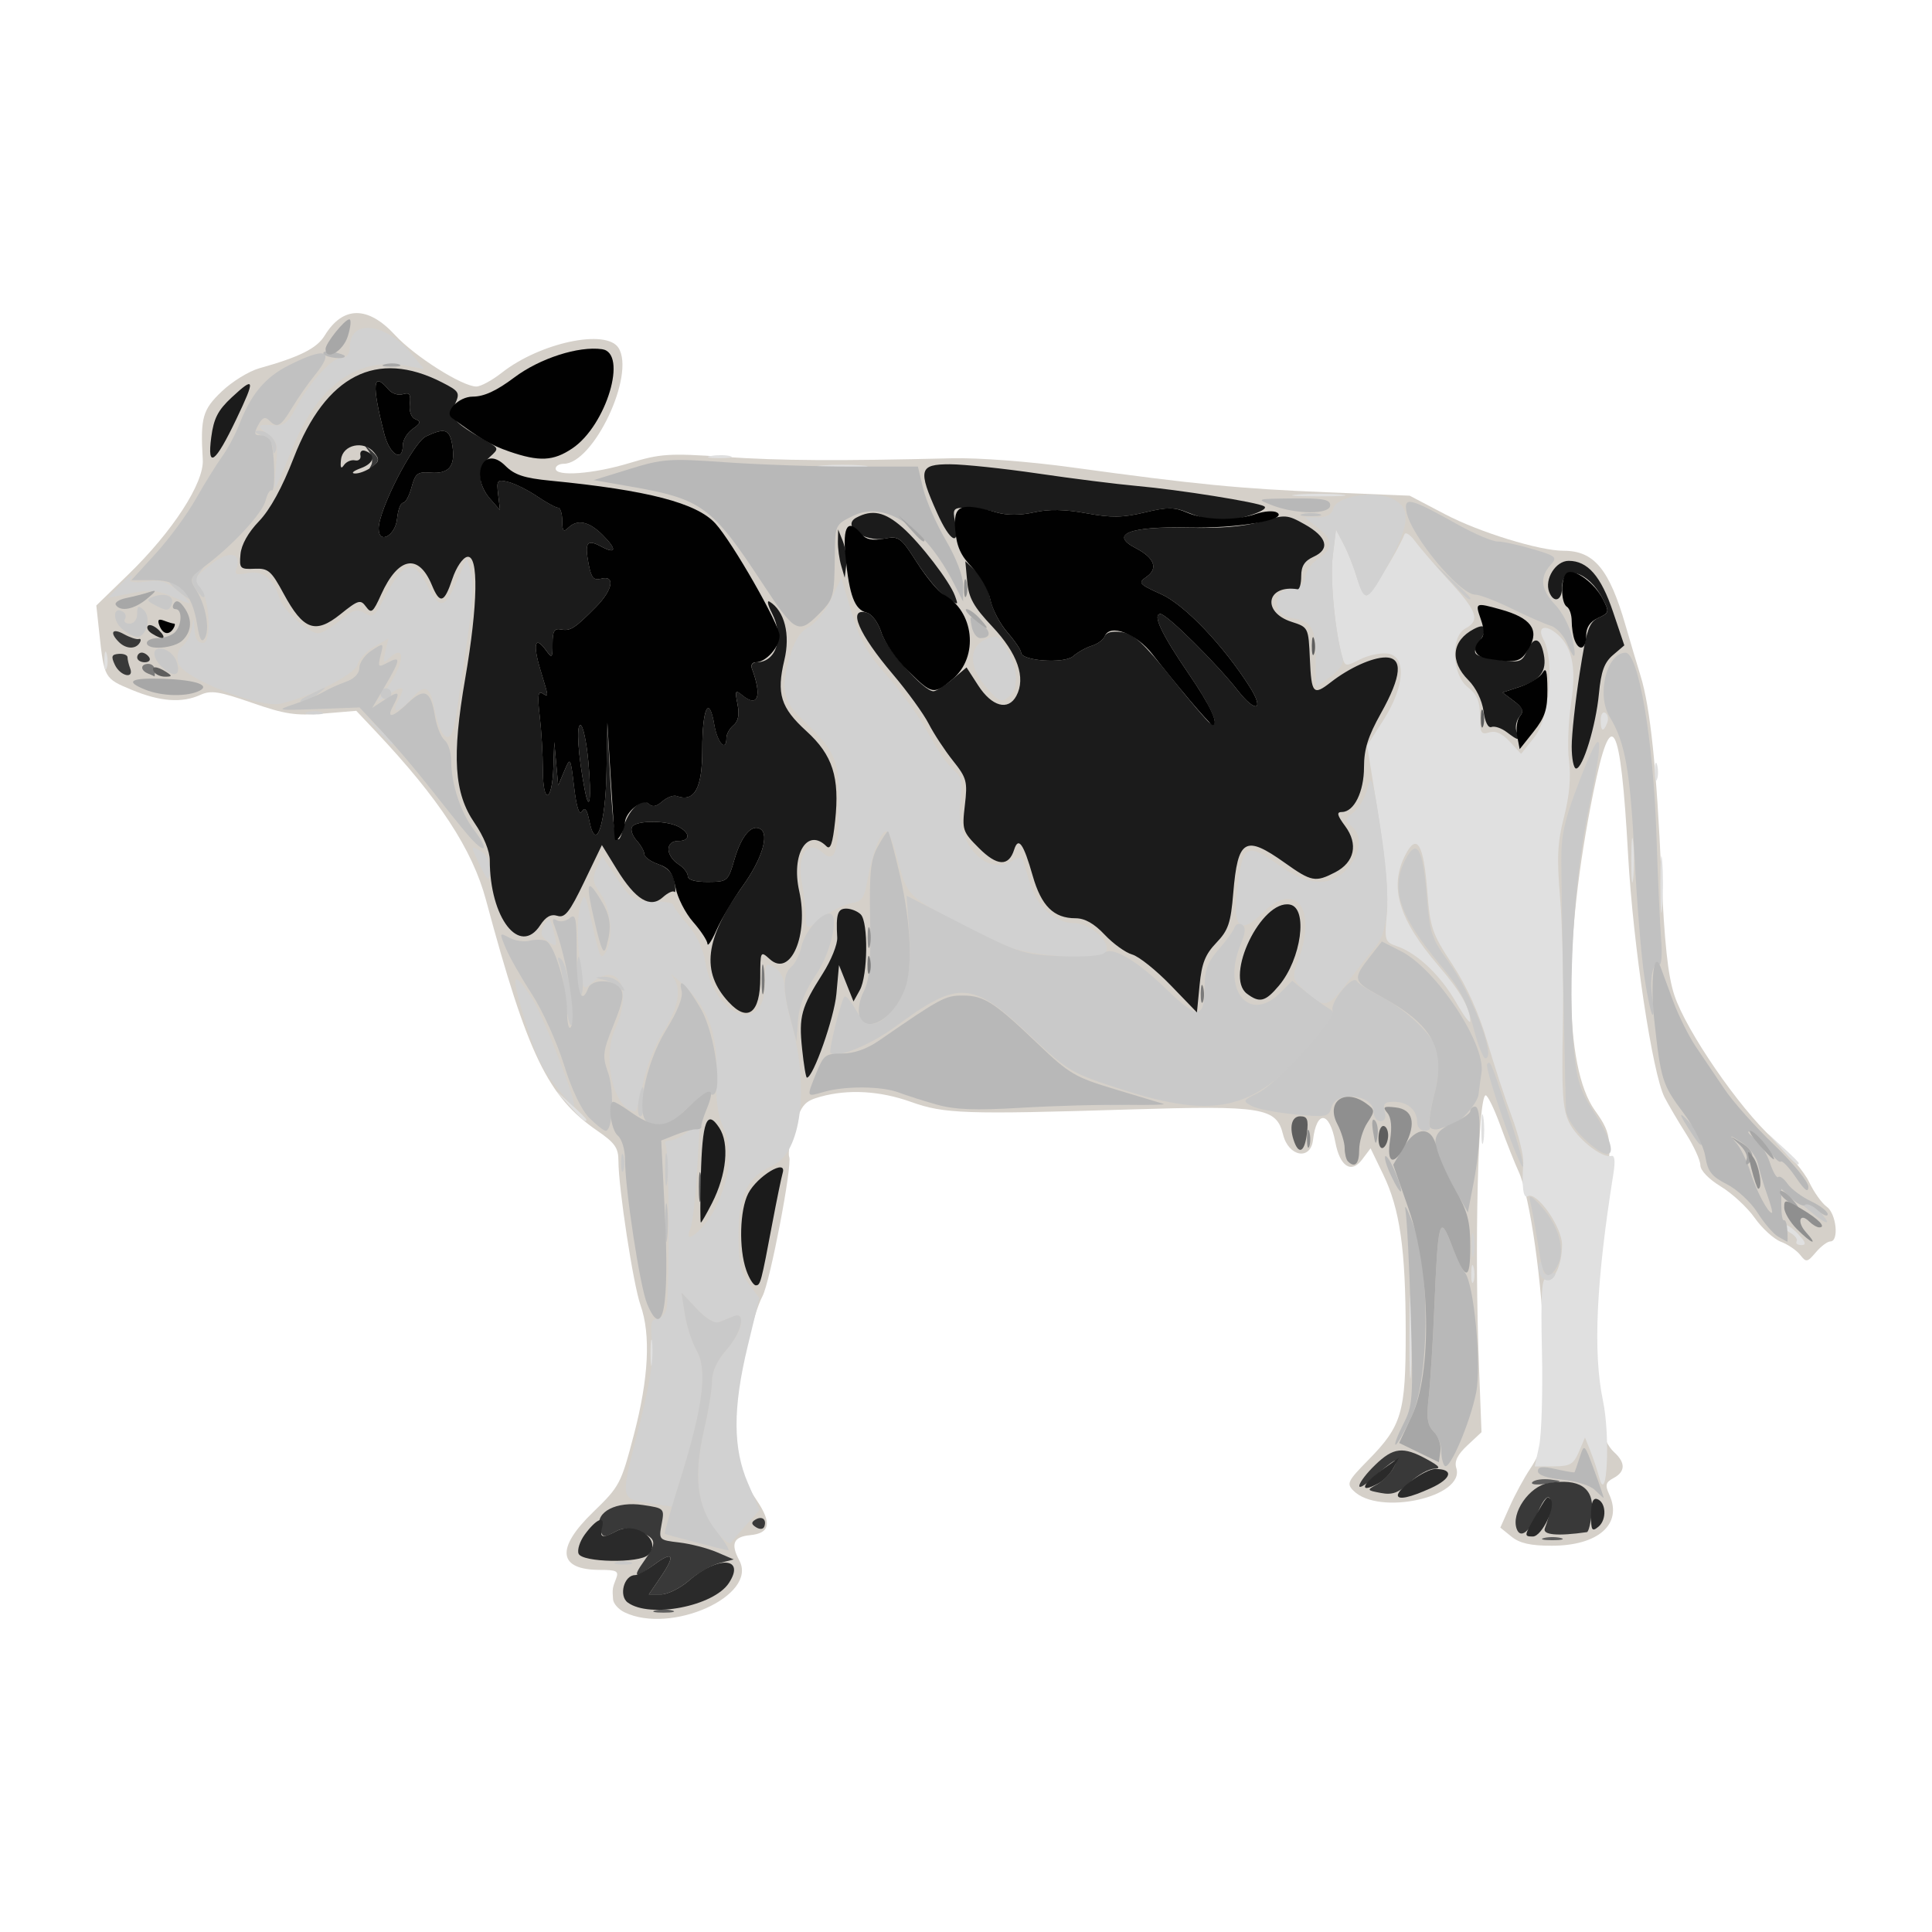 <?xml version="1.0" encoding="UTF-8" standalone="no"?>
<!-- Created with Inkscape (http://www.inkscape.org/) -->

<svg
   xmlns:dc="http://purl.org/dc/elements/1.1/"
   xmlns:cc="http://creativecommons.org/ns#"
   xmlns:rdf="http://www.w3.org/1999/02/22-rdf-syntax-ns#"
   xmlns:svg="http://www.w3.org/2000/svg"
   xmlns="http://www.w3.org/2000/svg"
   xmlns:sodipodi="http://sodipodi.sourceforge.net/DTD/sodipodi-0.dtd"
   xmlns:inkscape="http://www.inkscape.org/namespaces/inkscape"
   version="1.1"
   id="svg8195"
   width="400"
   height="400"
   viewBox="0 0 400 400"
   sodipodi:docname="201409_cow.svg"
   inkscape:version="0.92.2 (5c3e80d, 2017-08-06)">
  <defs
     id="defs8199" />
  <sodipodi:namedview
     pagecolor="#ffffff"
     bordercolor="#666666"
     borderopacity="1"
     objecttolerance="10"
     gridtolerance="10"
     guidetolerance="10"
     inkscape:pageopacity="0"
     inkscape:pageshadow="2"
     inkscape:window-width="1920"
     inkscape:window-height="1017"
     id="namedview8197"
     showgrid="false"
     inkscape:zoom="1.06"
     inkscape:cx="213.17149"
     inkscape:cy="176.40855"
     inkscape:window-x="-8"
     inkscape:window-y="-8"
     inkscape:window-maximized="1"
     inkscape:current-layer="svg8195" />
  <path
     style="fill:#d5d0c9"
     d="m 73.804,64.821 c -2.468,0.022 -4.706,1.577 -6.588,4.662 -1.612,2.643 -5.204,4.438 -13.539,6.766 -2.127,0.594 -5.614,2.742 -7.75,4.773 -4.005,3.81 -4.462,5.452 -3.945,14.168 0.284,4.795 -6.253,14.865 -15.422,23.754 l -6.619,6.416 0.604,5.584 c 1.025,9.479 1.055,9.529 6.738,11.885 5.911,2.45 10.398,2.775 14.229,1.029 2.155,-0.982 3.846,-0.721 10.625,1.639 6.862,2.389 9.07,2.722 14.844,2.238 l 6.783,-0.568 3.945,4.18 c 13.215,14.005 20.086,24.502 22.91,34.998 8.607,31.988 12.822,40.732 23.025,47.752 3.672,2.526 4.398,3.561 4.398,6.268 0,5.562 3.066,25.595 4.568,29.854 2.157,6.113 1.697,15.11 -1.371,26.824 -2.668,10.19 -2.929,10.686 -8.475,16.057 -7.758,7.514 -7.218,11.928 1.457,11.928 3.436,0 3.933,0.26 3.354,1.75 -0.784,2.013 -0.81,2.196 -0.65,4.348 0.065,0.878 1.13,2.085 2.367,2.682 9.667,4.662 27.671,-3.456 23.781,-10.723 -1.844,-3.446 -1.227,-4.91 2.211,-5.242 4.192,-0.405 4.572,-2.527 1.311,-7.332 -3.678,-5.42 -4.88,-10.894 -4.168,-18.982 0.648,-7.367 3.511,-19.564 5.436,-23.16 1.57,-2.933 6.21,-27.098 5.539,-28.846 -0.299,-0.78 0.204,-3.674 1.119,-6.43 1.464,-4.409 2.106,-5.132 5.344,-6.031 5.762,-1.6 12.345,-1.219 18.771,1.086 6.841,2.454 11.21,2.604 45.221,1.557 27.63,-0.851 30.407,-0.399 31.787,5.188 1.134,4.59 5.686,5.425 6.199,1.137 0.749,-6.262 3.412,-6.011 4.621,0.436 0.946,5.041 3.3,6.585 5.531,3.627 l 1.766,-2.34 2.605,5.389 c 3.473,7.183 4.661,15.497 4.67,32.672 0.009,16.689 -0.776,19.367 -7.752,26.469 -4.291,4.368 -4.539,4.881 -3.059,6.361 5.271,5.271 23.193,1.297 21.283,-4.719 -0.435,-1.37 0.25,-2.76 2.301,-4.676 l 2.918,-2.727 -0.514,-13.496 c -0.956,-25.1 -0.223,-55.684 1.348,-56.248 0.379,-0.136 1.761,2.677 3.068,6.252 1.308,3.575 3.004,7.85 3.771,9.5 2.387,5.132 4.967,23.372 5.373,38 0.446,16.069 0.068,19.023 -3.023,23.65 -1.231,1.843 -3.111,5.318 -4.18,7.723 l -1.943,4.373 2.318,1.877 c 1.69,1.369 3.938,1.877 8.303,1.877 9.656,0 14.722,-4.474 11.951,-10.555 -0.925,-2.03 -0.788,-2.572 0.873,-3.461 2.471,-1.323 2.508,-3.187 0.107,-5.359 -5.223,-4.726 -6.306,-26.477 -2.498,-50.125 2.287,-14.203 2.194,-15.512 -1.463,-20.604 -6.494,-9.043 -6.625,-34.906 -0.332,-65.887 3.762,-18.523 5.636,-15.139 7.193,12.99 1.029,18.594 5.054,45.344 7.547,50.164 0.825,1.594 2.83,4.997 4.457,7.562 1.627,2.566 2.957,5.488 2.957,6.494 0,1.079 1.742,2.888 4.25,4.414 2.337,1.422 5.493,4.349 7.012,6.504 1.519,2.155 3.956,4.374 5.418,4.93 1.462,0.556 3.258,1.78 3.99,2.721 1.24,1.593 1.464,1.556 3.242,-0.539 1.05,-1.238 2.401,-2.25 3,-2.25 1.844,0 1.238,-5.782 -0.754,-7.193 -1.014,-0.719 -2.648,-3.009 -3.631,-5.09 -0.983,-2.081 -4.361,-6.131 -7.508,-9 -7.05,-6.427 -17.964,-22.321 -20.406,-29.717 -1.327,-4.019 -2.051,-10.751 -2.688,-25 -0.985,-22.074 -2.298,-34.62 -4.299,-41.074 -0.754,-2.434 -2.15,-7.126 -3.102,-10.426 -3.371,-11.693 -6.526,-15.5 -12.848,-15.5 -4.992,0 -17.426,-3.829 -24.516,-7.549 l -7.34,-3.85 -17.16,-0.705 c -18.003,-0.739 -27.138,-1.632 -52.662,-5.143 -9.021,-1.241 -19.471,-2.034 -25,-1.898 -23.57,0.578 -35.382,0.506 -47.088,-0.291 -11.471,-0.781 -13.218,-0.666 -19.656,1.289 -7.422,2.254 -15.256,2.843 -15.256,1.146 0,-0.55 0.746,-1 1.656,-1 6.179,0 14.902,-18.426 11.361,-24 -2.542,-4.002 -16.233,-1.091 -24.16,5.137 -2.004,1.575 -4.374,2.863 -5.266,2.863 -2.91,0 -12.781,-6.249 -16.859,-10.674 -2.805,-3.043 -5.503,-4.553 -7.971,-4.531 z"
     id="path8934"
     inkscape:connector-curvature="0" />
  <path
     inkscape:connector-curvature="0"
     id="path9586"
     d="m 331.105,305.91 c -0.395,-1.488 -1.219,-3.963 -1.832,-5.5 l -1.115,-2.794 -1.27,2.976 c -1.098,2.574 -1.801,2.979 -5.202,3 l -3.933,0.024 0.914,-4.288 c 0.503,-2.358 0.761,-11.189 0.575,-19.624 -0.253,-11.44 -0.041,-15.221 0.834,-14.885 1.655,0.636 3.327,-2.934 3.327,-7.103 0,-3.702 -5.279,-11.164 -7.101,-10.038 -0.92,0.568 -1.255,-1.901 -0.927,-6.838 0.101,-1.527 -0.944,-5.802 -2.323,-9.5 -1.379,-3.698 -3.696,-10.774 -5.149,-15.724 -1.729,-5.888 -4.219,-11.397 -7.201,-15.933 -4.216,-6.411 -4.607,-7.558 -5.204,-15.225 -0.757,-9.741 -2.153,-12.064 -4.51,-7.507 -3.455,6.682 -1.452,13.36 6.932,23.114 4.461,5.19 6.494,8.76 6.474,11.366 -0.005,0.652 -1.329,-1.115 -2.941,-3.927 -3.188,-5.558 -7.989,-10.123 -12.185,-11.586 -2.57,-0.896 -2.644,-1.135 -2.128,-6.827 0.344,-3.797 -0.29,-11.037 -1.779,-20.321 l -2.314,-14.422 3.35,-5.221 c 4.49,-6.997 4.869,-13.354 0.824,-13.822 -1.476,-0.171 -4.034,0.388 -5.685,1.242 -2.772,1.433 -3.042,1.419 -3.53,-0.19 -1.558,-5.136 -2.66,-16.427 -2.072,-21.223 l 0.672,-5.481 1.571,2.981 c 0.864,1.64 2.08,4.695 2.703,6.789 0.623,2.094 1.545,3.837 2.049,3.872 0.752,0.053 6.336,-8.957 7.859,-12.68 0.225,-0.55 1.233,0.125 2.24,1.5 1.007,1.375 4.204,5.084 7.104,8.241 5.72,6.228 6.351,8.111 3.273,9.759 -3.148,1.685 -2.824,9.564 0.5,12.179 1.921,1.511 2.5,2.891 2.5,5.961 0,3.485 0.245,3.917 1.92,3.385 1.301,-0.413 2.676,0.206 4.263,1.917 l 2.342,2.526 2.769,-3.471 c 3.131,-3.924 4.217,-15.839 1.845,-20.247 -1.259,-2.339 0.064,-3.171 2.36,-1.485 3.472,2.551 4.547,7.047 3.421,14.307 -0.614,3.96 -0.829,9.504 -0.477,12.321 0.429,3.431 0.088,7.262 -1.031,11.614 -1.374,5.337 -1.516,8.363 -0.801,16.993 0.479,5.775 0.726,17.78 0.549,26.678 -0.262,13.168 -0.028,16.796 1.259,19.5 1.614,3.391 6.814,7.559 8.768,7.027 0.721,-0.196 0.87,1.038 0.446,3.691 -3.571,22.335 -4.248,37.048 -2.16,46.973 1.547,7.352 0.838,21.994 -0.771,15.926 z M 291.798,276.616 c 0.002,-7.7 0.159,-10.718 0.349,-6.706 0.19,4.012 0.189,10.312 -0.003,14 -0.192,3.688 -0.347,0.406 -0.346,-7.294 z m -157.122,3.5 c 0,-2.475 0.195,-3.487 0.433,-2.25 0.238,1.238 0.238,3.263 0,4.5 -0.238,1.238 -0.433,0.225 -0.433,-2.25 z m 169.923,-16.5 c 0.02,-1.65 0.244,-2.204 0.498,-1.231 0.254,0.973 0.237,2.323 -0.037,3 -0.274,0.677 -0.481,-0.119 -0.461,-1.769 z m 67.37,-6.605 c 0.262,-0.425 -0.316,-1.216 -1.286,-1.758 -0.969,-0.543 -1.506,-1.243 -1.192,-1.558 0.314,-0.314 1.556,0.477 2.759,1.758 1.624,1.729 1.808,2.329 0.715,2.329 -0.811,0 -1.259,-0.347 -0.997,-0.772 z m -3.128,-19.145 -2.937,-3.25 3.25,2.937 c 1.788,1.615 3.25,3.078 3.25,3.25 0,0.773 -0.825,0.092 -3.563,-2.937 z m -62.151,-4.25 c 0.008,-2.75 0.202,-3.756 0.432,-2.236 0.23,1.52 0.224,3.77 -0.014,5 -0.237,1.23 -0.425,-0.014 -0.418,-2.764 z m -188.849,-4.75 -2.937,-3.25 3.25,2.937 c 1.788,1.615 3.25,3.078 3.25,3.25 0,0.773 -0.825,0.092 -3.563,-2.937 z m 225.923,-45.75 c 0,-5.225 0.169,-7.362 0.375,-4.75 0.206,2.612 0.206,6.888 0,9.5 -0.206,2.612 -0.375,0.475 -0.375,-4.75 z m -6.024,-5 c 0,-4.125 0.177,-5.812 0.392,-3.75 0.216,2.062 0.216,5.438 0,7.5 -0.216,2.062 -0.392,0.375 -0.392,-3.75 z m 4.859,-18.5 c 0.02,-1.65 0.244,-2.204 0.498,-1.231 0.254,0.973 0.237,2.323 -0.037,3 -0.274,0.677 -0.481,-0.119 -0.461,-1.769 z m -11.195,-10.559 c 0,-1.132 0.43,-1.793 0.956,-1.468 0.526,0.325 0.703,1.252 0.393,2.059 -0.793,2.067 -1.349,1.824 -1.349,-0.591 z M 21.598,136.616 c 0.02,-1.65 0.244,-2.204 0.498,-1.231 0.254,0.973 0.237,2.323 -0.037,3 -0.274,0.677 -0.481,-0.119 -0.461,-1.769 z M 268.683,102.38 c 2.629,-0.207 6.679,-0.204 9,0.006 2.321,0.21 0.17,0.379 -4.78,0.376 -4.95,-0.003 -6.849,-0.175 -4.22,-0.381 z m -98.53,-5.996 c 2.337,-0.211 6.162,-0.211 8.5,0 2.337,0.211 0.425,0.383 -4.25,0.383 -4.675,0 -6.588,-0.172 -4.25,-0.383 z m -22.988,-1.975 c 1.244,-0.239 3.044,-0.23 4,0.02 0.956,0.25 -0.062,0.446 -2.262,0.435 -2.2,-0.011 -2.982,-0.216 -1.738,-0.455 z"
     style="fill:#e0e0e0" />
  <path
     inkscape:connector-curvature="0"
     id="path9584"
     d="m 147.875,316.49 c -3.583,-4.698 -4.247,-11.344 -2.064,-20.686 0.875,-3.747 1.592,-8.187 1.592,-9.868 0,-1.97 1.067,-4.271 3,-6.473 1.65,-1.879 3,-4.349 3,-5.489 0,-2.081 -0.037,-2.082 -4.749,-0.156 -0.687,0.281 -2.67,-1 -4.406,-2.846 l -3.157,-3.357 0.707,4.5 c 0.389,2.475 1.486,5.85 2.438,7.5 2.166,3.752 1.413,11.021 -2.449,23.666 l -2.647,8.666 -3.618,-0.565 c -7.365,-1.15 -7.179,-0.317 -3.4,-15.266 2.477,-9.8 3.271,-14.802 2.894,-18.25 -0.39,-3.571 -0.184,-4.75 0.828,-4.75 0.74,0 1.668,-0.787 2.063,-1.75 0.797,-1.946 0.698,-33.116 -0.11,-34.423 -0.281,-0.455 0.13,-0.827 0.913,-0.827 0.783,0 2.497,-0.845 3.809,-1.878 l 2.385,-1.878 -0.589,10.128 c -0.324,5.571 -0.954,10.968 -1.402,11.995 -1.771,4.065 3.29,-0.321 5.307,-4.599 3.105,-6.585 3.612,-11.854 1.575,-16.39 -1.252,-2.789 -1.663,-5.904 -1.465,-11.101 0.321,-8.396 -1.813,-13.996 -7.175,-18.829 -1.789,-1.612 -2.69,-2.283 -2.003,-1.49 2.066,2.383 1.428,6.371 -1.845,11.531 -1.714,2.703 -3.577,7.475 -4.176,10.696 -0.595,3.199 -1.34,5.801 -1.655,5.784 -4.32,-0.24 -6.911,-10.9 -4.136,-17.017 3.823,-8.426 0.596,-14.458 -5.016,-9.379 -1.63,1.475 -1.78,1.111 -2.439,-5.92 -0.391,-4.177 -0.283,-8.744 0.245,-10.322 0.911,-2.722 0.994,-2.621 2.188,2.67 1.912,8.475 2.02,8.717 3.124,6.972 1.634,-2.584 1.07,-9.01 -1.052,-11.991 -1.676,-2.354 -1.823,-3.246 -0.874,-5.329 l 1.14,-2.501 3.133,4.674 c 2.908,4.339 3.438,4.674 7.375,4.674 2.333,0 4.241,0.322 4.24,0.715 -7.1e-4,0.393 1.332,2.234 2.961,4.089 1.779,2.026 3.232,5.058 3.637,7.59 1.882,11.771 12.401,15.567 12.401,4.475 0,-4.136 0.114,-4.315 2,-3.137 1.16,0.724 2,2.332 2,3.827 0,1.418 0.632,4.797 1.405,7.509 3.817,13.397 2.087,26.937 -3.78,29.586 -5.302,2.393 -7.125,6.06 -7.125,14.335 0,5.948 0.409,7.896 2.153,10.255 l 2.153,2.912 -2.401,9.922 c -3.103,12.823 -3.085,21.169 0.061,28.422 l 2.386,5.5 -2.668,3 c -1.467,1.65 -2.94,3.358 -3.272,3.796 -0.332,0.438 -1.88,-0.877 -3.44,-2.922 z M 318.748,263.573 c -0.326,-0.849 -0.312,-1.824 0.031,-2.167 0.343,-0.343 0.624,0.175 0.624,1.15 0,1.192 0.509,1.578 1.552,1.178 0.89,-0.341 1.291,-0.174 0.941,0.393 -0.91,1.472 -2.476,1.196 -3.148,-0.555 z M 304.655,257.616 c 0.011,-2.2 0.216,-2.982 0.455,-1.738 0.239,1.244 0.23,3.044 -0.02,4 -0.25,0.956 -0.446,-0.062 -0.435,-2.262 z M 115.956,225.996 c -3.574,-4.247 -4.966,-7.135 -7.562,-15.683 -2.699,-8.889 -2.221,-9.79 1.838,-3.464 2.413,3.761 9.53,22.267 8.563,22.267 -0.117,0 -1.395,-1.404 -2.839,-3.12 z m 154.528,-20.573 c -3.05,-2.781 -3.065,-2.844 -1.623,-6.807 3.877,-10.656 -0.692,-16.419 -7.567,-9.544 -4.21,4.21 -5.901,3.153 -5.269,-3.291 1.094,-11.143 1.794,-11.646 9.008,-6.465 5.829,4.186 10.65,4.339 14.001,0.444 2.734,-3.179 3.066,-6.822 0.793,-8.709 -1.422,-1.18 -1.379,-1.464 0.431,-2.872 1.105,-0.86 2.4,-3.114 2.877,-5.009 0.769,-3.051 1.08,-2.067 2.713,8.578 2.136,13.929 1.796,20.903 -1.191,24.42 -1.144,1.347 -3.581,4.438 -5.416,6.87 -4.227,5.602 -4.998,5.812 -8.757,2.385 z m -61.58,-9.36 c -2.75,-1.072 -8.578,-3.907 -12.951,-6.299 -8.206,-4.49 -8.264,-4.564 -10.534,-13.397 -0.601,-2.337 -1.47,-4.25 -1.933,-4.25 -1.168,0 -2.965,4.643 -3.87,10 -0.638,3.773 -1.16,4.555 -3.237,4.84 -1.362,0.187 -3.909,1.425 -5.659,2.75 -3.932,2.976 -3.799,2.988 -3.901,-0.34 -0.046,-1.512 -0.415,-4.55 -0.82,-6.75 -1.031,-5.603 1.217,-8.884 4.223,-6.164 2.671,2.418 3.429,0.156 3.497,-10.441 0.055,-8.578 -0.847,-10.627 -7.447,-16.905 -4.289,-4.08 -4.735,-6.494 -2.55,-13.801 0.837,-2.798 2.147,-4.729 3.735,-5.504 1.345,-0.657 3.41,-3.202 4.589,-5.657 l 2.143,-4.463 2.154,7.231 c 1.709,5.739 3.242,8.451 7.428,13.142 2.901,3.251 6.678,8.532 8.394,11.736 1.716,3.203 4.061,6.62 5.211,7.592 1.799,1.52 2,2.457 1.439,6.687 -1.101,8.299 5.325,15.565 10.762,12.169 1.455,-0.909 1.961,-0.886 2.273,0.104 0.221,0.7 0.918,2.953 1.55,5.007 1.349,4.385 5.203,7.759 8.888,7.781 3.795,0.022 8.291,4.476 6.413,6.353 -1.44,1.44 -14.946,0.47 -19.798,-1.422 z m -95.658,-1.32 c -1.301,-0.951 -1.422,-1.626 -0.567,-3.154 1.011,-1.806 1.144,-1.735 1.873,0.991 0.944,3.529 0.827,3.723 -1.307,2.163 z M 99.088,178.58 c -1.655,-3.471 -1.649,-3.516 0.315,-2.465 1.17,0.626 2.001,2.094 2.001,3.536 0,3.267 -0.317,3.121 -2.316,-1.071 z M 77.84,150.866 l -2.937,-3.25 3.25,2.937 c 3.029,2.738 3.71,3.563 2.937,3.563 -0.172,0 -1.635,-1.462 -3.25,-3.25 z m 13.868,1.063 c -0.574,-0.722 -1.346,-2.985 -1.714,-5.028 -0.875,-4.856 -2.044,-5.43 -4.743,-2.326 -2.607,2.998 -4.361,3.367 -2.884,0.607 1.632,-3.05 1.237,-3.428 -1.623,-1.554 l -2.658,1.742 2.027,-2.877 c 3.728,-5.291 3.978,-9.529 0.361,-6.127 -1.092,1.027 -1.216,0.768 -0.691,-1.458 l 0.638,-2.708 -2.961,1.699 c -1.628,0.935 -3.189,2.608 -3.467,3.718 -0.496,1.977 -9.512,6.566 -15.854,8.069 -4.365,1.034 -20.453,-5.35 -21.231,-8.425 -0.376,-1.487 -0.052,-2.778 0.879,-3.5 0.811,-0.629 1.671,-2.269 1.91,-3.644 0.425,-2.442 0.438,-2.437 0.571,0.25 0.09,1.826 0.687,2.75 1.775,2.75 1.861,0 1.354,-9.407 -0.613,-11.373 -1.591,-1.591 -1.291,-2.187 2.582,-5.141 3.653,-2.787 6.148,-2.1 4.882,1.344 -0.364,0.989 0.23,1.171 2.321,0.712 3.061,-0.672 5.402,1.153 6.623,5.165 0.767,2.517 6.048,7.294 8.065,7.294 0.741,0 2.778,-1.204 4.527,-2.676 2.651,-2.231 3.492,-2.481 5.058,-1.503 1.649,1.03 2.12,0.698 3.864,-2.72 4.09,-8.017 6.179,-8.733 9.052,-3.101 2.631,5.158 3.614,5.038 6.163,-0.75 l 2.092,-4.75 0.855,3 c 0.545,1.913 0.306,6.622 -0.66,13 -0.833,5.5 -1.786,12.025 -2.118,14.5 -0.8,5.972 -1.631,7.568 -3.027,5.813 z m -28.036,-4.506 c 0.973,-0.254 2.323,-0.237 3,0.037 0.677,0.274 -0.119,0.481 -1.769,0.461 -1.65,-0.02 -2.204,-0.244 -1.231,-0.498 z m 140.32,-5.384 c -3.397,-4.038 -3.408,-8.036 -0.025,-9.606 2.338,-1.085 2.708,-0.92 4.488,2 2.2,3.608 2.523,7.707 0.748,9.482 -1.748,1.748 -2.341,1.534 -5.211,-1.877 z m 68.411,-5.733 c 0,-6.342 -0.857,-7.772 -5,-8.345 -3.908,-0.541 -4.167,-5.581 -0.309,-6.024 1.995,-0.229 2.899,-0.952 3.119,-2.496 0.17,-1.196 1.408,-2.894 2.75,-3.773 3.142,-2.059 3.087,-3.899 -0.194,-6.48 L 270.134,107.116 h 2.728 c 1.84,0 2.89,-0.619 3.225,-1.9 0.611,-2.336 7.707,-3.662 11.626,-2.172 4.409,1.676 4.403,5.057 -0.026,13.29 -4.525,8.412 -5.139,8.711 -6.752,3.282 -0.654,-2.2 -1.896,-5.342 -2.76,-6.981 l -1.571,-2.981 -0.672,5.481 c -0.584,4.758 0.51,16.067 2.044,21.137 0.321,1.06 -0.592,2.434 -2.536,3.818 l -3.037,2.163 z M 35.403,123.408 c -2.738,-1.209 -4.538,-1.337 -8.264,-0.589 l -4.764,0.956 2.189,-2.33 c 2.22,-2.363 3.419,-3.075 2.399,-1.425 -0.316,0.511 1.102,0.682 3.26,0.393 3.114,-0.418 4.361,-0.036 6.75,2.064 3.367,2.959 3.221,3.046 -1.569,0.931 z M 57.164,96.253 c 0.408,-4.247 0.171,-5.071 -1.869,-6.5 -2.39,-1.674 -2.052,-1.99 1.8,-1.683 1.561,0.124 2.684,-0.779 3.904,-3.139 C 63.771,79.567 68.596,74.116 70.571,74.116 c 1.229,0 1.838,-0.741 1.848,-2.25 0.041,-5.964 7.484,-5.062 12.934,1.568 l 2.449,2.979 -3.629,-0.681 C 73.983,73.821 65.782,79.773 60.479,92.928 c -1.815,4.504 -3.409,8.188 -3.542,8.188 -0.132,0 -0.031,-2.189 0.227,-4.863 z"
     style="fill:#d1d1d1" />
  <path
     inkscape:connector-curvature="0"
     id="path9582"
     d="m 127.672,323.423 c 0.973,-0.254 2.323,-0.237 3,0.037 0.677,0.274 -0.119,0.481 -1.769,0.461 -1.65,-0.02 -2.204,-0.244 -1.231,-0.498 z m 16.231,-4.143 c -3.3,-0.864 -6.122,-1.638 -6.27,-1.721 -0.149,-0.083 1.306,-5.179 3.234,-11.326 4.693,-14.969 5.663,-22.635 3.367,-26.617 -0.951,-1.65 -2.048,-5.025 -2.436,-7.5 l -0.707,-4.5 3.157,3.357 c 1.966,2.09 3.723,3.128 4.656,2.75 0.825,-0.334 2.174,-0.88 2.999,-1.214 2.651,-1.073 1.707,3.302 -1.5,6.954 -1.933,2.202 -3,4.503 -3,6.473 0,1.681 -0.716,6.121 -1.592,9.868 -2.288,9.791 -1.546,16.088 2.498,21.194 1.794,2.265 2.886,4.058 2.428,3.985 -0.459,-0.073 -3.534,-0.84 -6.834,-1.704 z M 318.881,260.366 c -1.207,-7.39 -1.634,-9.78 -2.098,-11.75 -0.344,-1.462 0.346,-1.071 2.568,1.454 3.472,3.946 4.754,8.868 3.109,11.941 -1.673,3.125 -2.891,2.566 -3.578,-1.645 z m -181.178,-18.25 c 0,-3.025 0.187,-4.263 0.417,-2.75 0.229,1.512 0.229,3.987 0,5.5 -0.229,1.512 -0.417,0.275 -0.417,-2.75 z m -9.105,-1.5 c 0.02,-1.65 0.244,-2.204 0.498,-1.231 0.254,0.973 0.237,2.323 -0.037,3 -0.274,0.677 -0.481,-0.119 -0.461,-1.769 z m 182.495,-9.19 c -2.047,-5.836 -3.49,-10.843 -3.206,-11.127 0.704,-0.704 0.595,-0.962 4.462,10.542 1.891,5.624 3.219,10.444 2.952,10.711 -0.267,0.267 -2.161,-4.289 -4.208,-10.125 z m 16.882,4.322 c -1.964,-1.852 -3.642,-4.44 -3.729,-5.75 -0.171,-2.578 -0.893,-39.971 -0.992,-51.382 -0.05,-5.804 0.595,-8.709 3.777,-17 4.749,-12.373 5.302,-10.486 1.812,6.185 -2.938,14.036 -4.265,36.007 -2.994,49.571 0.58,6.192 1.322,8.503 4.131,12.862 5.497,8.532 4.398,11.553 -2.005,5.514 z M 132.19,228.116 c 0.242,-1.65 0.614,-3 0.827,-3 0.213,0 0.387,1.35 0.387,3 0,1.65 -0.372,3 -0.827,3 -0.455,0 -0.629,-1.35 -0.387,-3 z m 95.463,0.284 c 1.512,-0.229 3.987,-0.229 5.5,0 1.512,0.229 0.275,0.417 -2.75,0.417 -3.025,0 -4.263,-0.187 -2.75,-0.417 z m 4.49,-2.885 c -10.421,-3.36 -11.024,-3.717 -19.096,-11.321 -11.823,-11.137 -14.535,-11.307 -27.542,-1.732 -5.333,3.926 -12.319,6.77 -13.566,5.523 -0.433,-0.433 2.194,-10.931 2.915,-11.653 0.268,-0.268 1.288,0.921 2.268,2.642 2.242,3.938 4.406,3.97 7.653,0.112 3.141,-3.733 4.028,-8.14 3.402,-16.893 l -0.483,-6.744 11.872,6.076 c 11.157,5.71 12.358,6.098 19.945,6.443 4.535,0.206 8.507,-0.068 9.065,-0.626 1.563,-1.563 6.669,1.398 12.978,7.525 6.383,6.199 7.849,6.119 7.849,-0.43 0,-3.599 0.607,-5.251 2.884,-7.844 1.586,-1.807 3.075,-3.858 3.309,-4.559 0.234,-0.701 0.934,-0.959 1.555,-0.575 0.823,0.509 0.739,1.637 -0.309,4.145 -3.914,9.368 1.808,16.353 8.179,9.983 l 2.528,-2.528 2.793,2.278 c 1.536,1.253 3.629,2.769 4.652,3.37 1.724,1.014 1.545,1.468 -2.464,6.256 -12.495,14.924 -20.407,16.991 -40.387,10.55 z m 72.85,-12.981 c -1.28,-5.096 -2.779,-7.934 -6.638,-12.571 -8.709,-10.465 -10.528,-15.9 -7.367,-22.012 2.338,-4.521 3.621,-2.333 4.402,7.506 0.609,7.666 1.008,8.885 4.449,13.572 4.826,6.574 10.009,20.087 7.705,20.087 -0.494,0 -1.641,-2.962 -2.551,-6.582 z m -141.34,-1.611 c -1.634,-6.135 -1.58,-9.289 0.186,-10.754 0.79,-0.655 1.744,-2.595 2.121,-4.31 0.623,-2.838 3.839,-6.628 5.694,-6.71 2.21,-0.098 0.517,7.839 -2.686,12.595 -2.329,3.458 -3.537,6.515 -3.75,9.487 l -0.314,4.385 z m -46.512,-3.484 c -0.304,-3.203 -0.886,-6.724 -1.293,-7.824 -0.526,-1.421 -0.423,-1.71 0.355,-1 1.38,1.26 3.118,12.014 2.185,13.522 -0.382,0.619 -0.944,-1.496 -1.248,-4.699 z m 2.262,-5.324 c 0,-2.2 0.178,-4 0.395,-4 0.217,0 0.567,1.8 0.776,4 0.21,2.2 0.032,4 -0.395,4 -0.427,0 -0.776,-1.8 -0.776,-4 z m 8.45,2.097 c -0.522,-0.497 -1.85,-1.119 -2.95,-1.384 -1.897,-0.456 -1.891,-0.487 0.128,-0.597 1.17,-0.064 2.688,0.559 3.372,1.384 1.357,1.636 0.977,2.049 -0.55,0.597 z M 62.487,144.751 c 0.229,-0.201 1.542,-0.9 2.917,-1.555 2.357,-1.123 2.389,-1.102 0.559,0.365 -1.593,1.276 -4.848,2.391 -3.476,1.191 z m 16.469,-0.55 c -0.322,-0.521 -0.159,-1.211 0.362,-1.533 0.521,-0.322 1.211,-0.159 1.533,0.362 0.322,0.521 0.159,1.211 -0.362,1.533 -0.521,0.322 -1.211,0.159 -1.533,-0.362 z m -42.414,-22.119 c -1.298,-1.082 -1.931,-1.967 -1.405,-1.967 0.526,0 1.77,0.9 2.766,2 2.287,2.527 1.695,2.513 -1.361,-0.033 z m 3.985,-0.139 c -1.11,-1.777 -1.039,-2.319 0.483,-3.705 1.66,-1.511 1.692,-1.503 0.465,0.127 -1.065,1.414 -1.075,2.043 -0.053,3.274 0.696,0.838 1.071,1.718 0.835,1.955 -0.237,0.237 -1.015,-0.506 -1.73,-1.651 z m 259.822,-1.578 -3.446,-3.75 3.75,3.446 c 2.062,1.895 3.75,3.583 3.75,3.75 0,0.764 -0.846,0.044 -4.054,-3.446 z M 56.482,92.834 c -0.043,-0.98 -1.091,-2.189 -2.329,-2.687 -1.523,-0.612 -1.724,-0.925 -0.622,-0.968 2.056,-0.08 4.226,2.461 3.546,4.153 -0.319,0.795 -0.546,0.605 -0.595,-0.499 z"
     style="fill:#c9c9c9" />
  <path
     inkscape:connector-curvature="0"
     id="path9580"
     d="m 375.264,251.176 -2.361,-1.94 2.207,0.149 c 1.214,0.082 2.005,0.351 1.759,0.598 -0.247,0.247 0.053,1.052 0.665,1.79 1.618,1.949 0.458,1.644 -2.27,-0.598 z M 293.403,232.316 c 0,-2.498 -1.952,-4.2 -4.817,-4.2 -1.924,0 -2.31,0.407 -1.894,2 0.34,1.3 0.031,2 -0.883,2 -0.774,0 -1.406,-0.852 -1.406,-1.893 0,-3.633 -7.821,-4.507 -8.744,-0.977 -0.522,1.997 -0.988,2.09 -7.502,1.484 -3.82,-0.355 -7.862,-1.136 -8.984,-1.737 -1.942,-1.039 -1.887,-1.165 1.154,-2.638 4.159,-2.014 16.273,-15.28 15.587,-17.068 -0.651,-1.696 4.118,-7.578 4.994,-6.161 0.346,0.56 2.511,1.959 4.811,3.11 5.506,2.754 11.448,8.536 12.175,11.847 0.32,1.457 -0.101,5.268 -0.935,8.47 -0.834,3.202 -1.274,6.213 -0.978,6.692 0.296,0.479 -0.164,0.871 -1.021,0.871 -0.857,0 -1.559,-0.81 -1.559,-1.8 z M 34.33,138.777 c -2.751,-2.06 -3.237,-4.847 -0.781,-4.48 1.175,0.175 2.503,1.317 2.951,2.537 0.974,2.652 -0.027,3.548 -2.17,1.943 z m -8.935,-8.466 c -2.155,-1.745 -2.073,-4.981 0.093,-3.642 0.521,0.322 0.688,1.004 0.372,1.516 -0.316,0.512 0.126,0.931 0.984,0.931 0.902,0 1.559,-0.859 1.559,-2.039 0,-1.688 0.237,-1.818 1.377,-0.753 1.446,1.351 0.755,4.916 -1.071,5.524 -0.552,0.184 -2.043,-0.508 -3.314,-1.537 z m 7.043,-4.842 c -2.069,-1.05 -2.199,-1.353 -0.808,-1.886 2.566,-0.985 4.578,-0.164 3.886,1.585 -0.517,1.308 -1.001,1.355 -3.078,0.301 z"
     style="fill:#c8c8c8" />
  <path
     inkscape:connector-curvature="0"
     id="path9578"
     d="m 137.723,253.116 c 0,-3.575 0.181,-5.037 0.403,-3.25 0.222,1.788 0.222,4.713 0,6.5 -0.222,1.788 -0.403,0.325 -0.403,-3.25 z m 212.67,-18.242 c -2.904,-4.367 -3.1,-5.223 -0.561,-2.453 1.414,1.543 2.571,3.231 2.571,3.75 0,1.41 -0.367,1.173 -2.009,-1.297 z M 122.025,231.465 c -1.653,-1.653 -3.638,-5.815 -5.271,-11.053 -1.441,-4.621 -4.426,-11.19 -6.634,-14.599 -2.208,-3.408 -4.639,-7.684 -5.402,-9.502 -1.359,-3.236 -1.343,-3.281 0.751,-2.16 1.176,0.629 3.036,0.91 4.133,0.623 1.097,-0.287 2.622,-0.28 3.39,0.014 1.773,0.68 4.411,9.458 4.411,14.676 0,2.192 0.316,3.669 0.702,3.283 1.374,-1.374 -0.665,-14.159 -3.391,-21.263 -0.451,-1.175 -0.278,-1.466 0.563,-0.946 0.668,0.413 1.869,0.206 2.67,-0.458 1.256,-1.042 1.456,-0.022 1.456,7.414 0,7.945 0.948,10.805 2.362,7.122 0.732,-1.907 5.02,-1.95 6.583,-0.067 0.938,1.131 0.664,2.733 -1.3,7.595 -2.278,5.641 -2.375,6.484 -1.148,9.963 1.318,3.735 0.979,12.009 -0.492,12.009 -0.403,0 -1.925,-1.193 -3.383,-2.651 z m 174.001,1.849 c -0.319,-0.516 0.102,-3.558 0.936,-6.76 2.456,-9.43 -0.325,-14.448 -11.291,-20.37 -5.522,-2.982 -5.657,-3.477 -2.167,-7.937 l 2.601,-3.323 3.994,2.038 c 7.309,3.729 17.557,19.234 16.627,25.155 -0.216,1.375 -0.489,3.4 -0.608,4.5 -0.201,1.866 -4.392,6.496 -5.883,6.499 -0.368,6.7e-4 -1.335,0.257 -2.149,0.569 -0.814,0.312 -1.742,0.146 -2.061,-0.371 z m -161.67,-0.848 c -2.937,-0.794 -0.863,-12.072 3.53,-19.188 2.401,-3.889 3.574,-6.84 3.236,-8.133 -0.803,-3.07 0.944,-1.462 3.91,3.599 3.167,5.405 4.824,18.868 2.198,17.86 -0.839,-0.322 -2.977,0.93 -5.086,2.979 -3.521,3.42 -4.485,3.777 -7.787,2.884 z m 43.564,-22.3 c -0.34,-1.073 0.073,-3.288 0.919,-4.924 1.174,-2.271 1.485,-5.769 1.313,-14.8 -0.184,-9.701 0.092,-12.41 1.539,-15.076 0.97,-1.788 1.937,-3.25 2.149,-3.25 0.212,0 1.325,4.084 2.474,9.076 2.285,9.923 2.687,19.216 1.023,23.609 -2.358,6.223 -8.106,9.497 -9.418,5.365 z M 340.467,202.366 c -0.649,-4.263 -1.568,-15.445 -2.043,-24.85 -0.907,-17.959 -1.948,-23.848 -5.138,-29.059 -2.792,-4.561 -0.681,-13.23 3.246,-13.325 2.675,-0.065 5.769,17.985 6.398,37.325 0.289,8.888 0.734,18.771 0.99,21.962 0.256,3.198 0.071,5.56 -0.412,5.261 -1.277,-0.789 -2.042,3.045 -1.398,7.008 0.306,1.885 0.327,3.427 0.047,3.427 -0.28,0 -1.04,-3.487 -1.689,-7.75 z M 123.161,191.045 c -1.973,-8.408 -1.698,-9.521 1.185,-4.792 2.1,3.444 2.361,5.572 1.194,9.73 -0.522,1.861 -1.031,0.804 -2.379,-4.938 z M 96.786,172.774 c -1.586,-1.875 -5.13,-6.278 -7.876,-9.784 -2.746,-3.506 -7.123,-8.657 -9.727,-11.447 l -4.733,-5.072 -8.773,0.327 c -8.442,0.315 -8.622,0.277 -4.773,-1.005 2.2,-0.733 4.9,-1.86 6,-2.505 1.1,-0.645 3.237,-1.611 4.75,-2.148 1.699,-0.603 2.75,-1.705 2.75,-2.885 0,-1.05 1.138,-2.656 2.53,-3.567 2.513,-1.646 2.525,-1.64 1.865,0.993 -0.617,2.46 -0.512,2.568 1.47,1.507 2.782,-1.489 2.694,-0.701 -0.542,4.821 l -2.678,4.569 2.678,-1.755 c 2.905,-1.903 3.239,-1.626 1.643,1.357 -1.447,2.704 -0.07,2.409 3.149,-0.675 3.311,-3.172 4.683,-2.512 5.508,2.648 0.345,2.158 1.246,4.437 2.003,5.065 0.756,0.628 1.378,2.549 1.381,4.269 0.009,4.831 1.943,10.693 4.736,14.356 3.405,4.464 2.28,5.233 -1.359,0.93 z m 227.644,-39.593 c -0.683,-1.649 -2.206,-3.284 -3.385,-3.632 -1.178,-0.348 -4.802,-1.938 -8.052,-3.533 -3.25,-1.595 -6.644,-2.9 -7.542,-2.9 -3.218,0 -13.343,-12.196 -14.252,-17.166 -0.586,-3.208 0.723,-2.877 10.684,2.693 3.416,1.91 7.099,3.473 8.183,3.473 1.085,0 4.347,0.705 7.248,1.567 4.944,1.468 5.176,1.678 3.682,3.329 -2.284,2.524 -1.974,5.099 0.986,8.188 1.419,1.481 2.969,4.418 3.445,6.527 1.075,4.767 0.638,5.404 -0.998,1.455 z M 40.819,129.312 C 39.766,122.732 37.181,120.116 31.73,120.116 h -4.528 l 5.027,-5.501 c 2.765,-3.025 6.492,-8.088 8.282,-11.25 1.79,-3.162 4.226,-7.099 5.413,-8.749 1.187,-1.65 2.768,-4.575 3.512,-6.5 2.516,-6.508 5.422,-9.999 10.413,-12.511 7.725,-3.887 9.578,-3.115 5.238,2.184 -1.273,1.555 -3.335,4.514 -4.582,6.577 -2.427,4.016 -3.079,4.374 -4.811,2.643 -0.81,-0.81 -1.41,-0.541 -2.235,1 -0.91,1.701 -0.843,2.107 0.348,2.107 0.812,0 1.784,0.498 2.16,1.106 0.878,1.42 1.144,10.834 0.291,10.306 -0.354,-0.219 -0.927,0.732 -1.274,2.113 -0.66,2.629 -6.706,9.176 -12.493,13.528 -3.254,2.447 -3.331,2.654 -1.864,5 1.999,3.196 2.874,8.167 1.757,9.975 -0.635,1.027 -1.079,0.224 -1.568,-2.832 z m 228.835,-22.885 c 0.963,-0.252 2.538,-0.252 3.5,0 0.963,0.252 0.175,0.457 -1.75,0.457 -1.925,0 -2.712,-0.206 -1.75,-0.457 z"
     style="fill:#c1c1c1" />
  <path
     inkscape:connector-curvature="0"
     id="path9576"
     d="m 330.192,308.476 c -0.902,-0.902 -3.923,-1.859 -6.714,-2.127 -3.174,-0.305 -5.075,-0.962 -5.075,-1.755 0,-0.947 0.942,-1.055 3.722,-0.428 2.047,0.462 3.785,0.752 3.863,0.645 0.078,-0.107 0.564,-1.502 1.08,-3.1 0.933,-2.889 0.95,-2.874 3.022,2.75 1.146,3.11 2.006,5.655 1.913,5.655 -0.094,0 -0.908,-0.738 -1.81,-1.64 z m -31.074,-4.978 c -0.393,-0.393 -0.715,-1.797 -0.715,-3.12 0,-1.323 -0.724,-3.129 -1.609,-4.014 -1.266,-1.266 -1.476,-2.796 -0.987,-7.179 0.342,-3.063 0.864,-11.42 1.16,-18.57 0.741,-17.911 1.111,-19.326 3.452,-13.193 1.009,2.644 2.296,5.363 2.859,6.042 1.911,2.303 3.491,19.21 2.328,24.922 -1.283,6.306 -5.491,16.107 -6.488,15.11 z m -8.619,-8.57 c 2.023,-3.965 2.107,-5.177 1.586,-22.75 -0.303,-10.209 -0.797,-19.912 -1.099,-21.562 -0.302,-1.65 0.435,-0.3 1.637,3 3.531,9.692 3.299,31.82 -0.416,39.75 -1.482,3.163 -2.953,5.75 -3.269,5.75 -0.317,0 0.386,-1.885 1.561,-4.188 z M 133.974,269.938 c -1.477,-3.538 -4.571,-23.783 -4.571,-29.909 0,-2.04 -0.666,-4.22 -1.5,-4.913 -1.421,-1.179 -2.173,-7 -0.904,-7 0.328,0 1.818,0.87 3.311,1.934 5.203,3.705 7.607,3.635 11.697,-0.337 5.102,-4.955 6.305,-4.93 4.234,0.089 -0.639,1.548 -1.106,3.1 -1.039,3.447 0.067,0.348 -0.423,0.603 -1.089,0.567 -0.666,-0.036 -2.561,0.471 -4.211,1.128 l -3,1.193 0.736,14.74 c 0.99,19.842 -0.375,26.943 -3.665,19.062 z m 234.15,-13.918 c -0.979,-0.57 -2.891,-2.797 -4.25,-4.949 -1.359,-2.152 -4.21,-4.801 -6.335,-5.885 -3.194,-1.63 -3.971,-2.631 -4.475,-5.771 -0.344,-2.143 -2.33,-6.085 -4.555,-9.041 -4.326,-5.75 -4.673,-6.857 -6.008,-19.171 -0.862,-7.945 -0.091,-14.687 1.268,-11.086 0.311,0.825 1.478,3.991 2.592,7.036 1.114,3.045 3.267,7.369 4.784,9.61 1.517,2.24 4.182,6.189 5.922,8.774 1.74,2.585 6.353,7.759 10.25,11.498 3.897,3.738 7.086,7.64 7.086,8.672 0,1.335 -0.746,0.778 -2.589,-1.935 -1.424,-2.095 -2.831,-3.568 -3.127,-3.272 -0.296,0.296 -1.493,-0.872 -2.661,-2.595 -1.168,-1.723 -2.798,-3.327 -3.623,-3.564 -0.825,-0.237 -0.522,0.292 0.673,1.176 1.195,0.884 2.703,3.211 3.35,5.171 0.647,1.96 1.428,3.312 1.737,3.003 0.308,-0.308 1.18,0.323 1.936,1.403 0.756,1.08 2.934,2.703 4.84,3.608 1.905,0.904 3.464,2.112 3.464,2.685 0,0.573 -0.903,0.224 -2.006,-0.774 -1.103,-0.999 -2.307,-1.514 -2.676,-1.146 -0.368,0.368 -1.626,-0.228 -2.794,-1.326 l -2.124,-1.996 v 3.422 c 0,1.882 0.247,3.269 0.55,3.082 0.302,-0.187 0.615,0.742 0.694,2.065 0.079,1.322 0.079,2.39 0,2.374 -0.079,-0.017 -0.945,-0.496 -1.923,-1.066 z m -2.238,-8.654 c -0.746,-2.062 -1.604,-4.932 -1.908,-6.377 -0.303,-1.445 -1.794,-3.427 -3.313,-4.405 -2.701,-1.739 -2.726,-1.736 -1.138,0.127 0.893,1.048 2.181,3.705 2.861,5.905 1.19,3.844 3.631,8.5 4.458,8.5 0.218,0 -0.214,-1.688 -0.96,-3.75 z m -64.885,-1.543 c -4.96,-8.902 -5.039,-11.128 -0.463,-13.147 2.126,-0.938 3.865,-2.123 3.865,-2.633 0,-0.51 0.45,-0.928 1,-0.928 1.34,0 1.188,8.05 -0.297,15.707 l -1.203,6.207 z m -12.962,-2.344 c -0.947,-1.986 -1.504,-3.829 -1.238,-4.096 0.266,-0.266 1.192,1.208 2.056,3.277 2.04,4.882 1.417,5.505 -0.818,0.818 z m -94.136,-14.797 c -2.75,-0.776 -6.267,-1.896 -7.815,-2.489 -3.459,-1.324 -11.085,-1.397 -15.441,-0.147 -3.778,1.084 -3.704,1.261 -1.635,-3.91 1.478,-3.693 1.914,-4.02 5.36,-4.02 2.441,0 5.111,-0.939 7.641,-2.688 12.747,-8.809 13.681,-9.312 17.268,-9.312 4.449,0 6.566,1.359 15.625,10.027 6.478,6.198 7.679,6.903 16,9.392 4.948,1.48 9.447,2.837 9.997,3.015 0.55,0.179 -3.05,0.267 -8,0.195 -4.95,-0.071 -14.625,0.203 -21.5,0.609 -9.567,0.565 -13.673,0.408 -17.5,-0.672 z m 7.268,-98.999 c -0.452,-2.366 -0.404,-2.387 1.78,-0.75 2.32,1.738 2.324,3.182 0.009,3.182 -0.728,0 -1.534,-1.095 -1.789,-2.432 z m -43.268,-8.838 c -10.546,-16.073 -12.557,-17.543 -27.56,-20.148 l -7.44,-1.292 7.411,-2.291 c 6.898,-2.133 8.281,-2.23 20,-1.4 6.924,0.49 18.696,0.889 26.16,0.887 l 13.571,-0.004 1.076,4.529 c 0.592,2.491 2.697,7.296 4.679,10.678 2.164,3.692 3.604,7.464 3.604,9.442 v 3.293 l -1.869,-3.667 c -6.007,-11.782 -14.239,-17.334 -20.887,-14.086 -3.693,1.804 -3.745,1.912 -3.806,7.83 -0.093,9.004 -0.205,9.421 -3.361,12.577 -4.195,4.195 -4.92,3.798 -11.577,-6.348 z m 105.5,-16.229 c -3.431,-1.321 -3.347,-1.349 4.25,-1.424 6.256,-0.061 7.75,0.213 7.75,1.424 0,1.923 -7.007,1.923 -12,0 z M 66.992,73.26 c -0.291,-0.471 0.583,-0.643 1.941,-0.383 1.358,0.26 2.47,0.645 2.47,0.856 0,0.774 -3.899,0.356 -4.411,-0.472 z"
     style="fill:#b8b8b8" />
  <path
     inkscape:connector-curvature="0"
     id="path9574"
     d="m 293.792,300.744 -4.111,-1.993 2.61,-5.568 c 4.198,-8.953 3.895,-29.851 -0.62,-42.802 l -3.219,-9.234 2.105,-3.568 c 2.651,-4.494 5.958,-4.476 6.894,0.037 0.342,1.65 2.046,5.511 3.787,8.581 2.638,4.652 3.165,6.641 3.165,11.95 0,7.269 -0.994,7.114 -3.943,-0.614 -2.385,-6.251 -2.75,-4.883 -3.493,13.083 -0.296,7.15 -0.818,15.506 -1.16,18.57 -0.498,4.456 -0.287,5.905 1.054,7.245 0.922,0.922 1.533,2.717 1.359,3.991 l -0.317,2.315 -4.111,-1.993 z m 76.184,-52.15 c -1.06,-0.802 -1.695,-1.69 -1.411,-1.974 0.284,-0.284 1.333,0.386 2.332,1.49 2.126,2.35 1.783,2.53 -0.921,0.485 z m -8.33,-8.709 c 0.226,-0.677 -0.524,-2.053 -1.667,-3.059 -2.036,-1.793 -2.024,-1.797 0.613,-0.194 1.612,0.98 2.471,2.206 2.143,3.059 -0.667,1.739 -1.664,1.917 -1.089,0.194 z m 2.622,-2.809 c -1.449,-1.629 -2.306,-2.961 -1.905,-2.961 0.772,0 3.252,2.649 4.447,4.75 1.131,1.988 0.297,1.401 -2.542,-1.789 z m -79.984,-2.742 c -0.329,-1.987 -0.183,-2.92 0.372,-2.365 0.504,0.504 0.749,1.98 0.544,3.281 -0.315,2.002 -0.456,1.861 -0.916,-0.916 z m -254.131,-91.518 c -4.397,-1.737 -3.219,-2.499 3.533,-2.285 7.097,0.225 10.333,1.441 7.15,2.687 -2.707,1.06 -7.435,0.882 -10.684,-0.402 z m 0.25,-9.701 c 0,-0.55 1.035,-1 2.3,-1 1.265,0 2.84,-0.54 3.5,-1.2 1.483,-1.483 1.581,-4.8 0.141,-4.8 -0.582,0 -0.739,-0.518 -0.347,-1.151 0.493,-0.798 1.125,-0.586 2.059,0.691 1.785,2.442 1.703,4.962 -0.224,6.889 -1.728,1.728 -7.429,2.166 -7.429,0.571 z m 171.139,-5.033 c -1.298,-1.082 -1.931,-1.967 -1.405,-1.967 0.526,0 1.77,0.9 2.766,2 2.287,2.527 1.695,2.513 -1.361,-0.033 z M 23.978,125.238 c -0.299,-0.483 0.687,-1.127 2.191,-1.43 1.504,-0.303 3.634,-0.85 4.734,-1.215 1.643,-0.545 1.553,-0.293 -0.5,1.408 -2.621,2.171 -5.504,2.726 -6.425,1.237 z M 188.328,109.366 l -2.424,-2.75 2.75,2.424 c 1.512,1.333 2.75,2.571 2.75,2.75 0,0.784 -0.81,0.146 -3.076,-2.424 z M 79.672,75.423 c 0.973,-0.254 2.323,-0.237 3,0.037 0.677,0.274 -0.119,0.481 -1.769,0.461 -1.65,-0.02 -2.204,-0.244 -1.231,-0.498 z m -12.269,-3.172 c 0,-1.193 3.966,-6.135 4.923,-6.135 0.428,0 0.285,1.575 -0.317,3.5 -0.981,3.133 -4.606,5.207 -4.606,2.635 z"
     style="fill:#a7a7a7" />
  <path
     inkscape:connector-curvature="0"
     id="path9572"
     d="m 372.04,254.48 c -1.45,-1.45 -2.636,-3.46 -2.636,-4.466 0,-1.728 0.195,-1.715 3.503,0.237 3.587,2.116 5.287,3.866 3.756,3.866 -0.472,0 -1.392,-0.532 -2.042,-1.183 -1.99,-1.99 -2.661,0.034 -0.722,2.177 2.658,2.937 1.222,2.45 -1.858,-0.63 z M 362.583,241.866 c -0.949,-3.793 -0.908,-4.041 0.378,-2.309 1.275,1.716 2.06,6.559 1.063,6.559 -0.208,0 -0.857,-1.913 -1.442,-4.25 z m -83.513,-1.417 c -0.367,-0.367 -0.669,-1.604 -0.673,-2.75 -0.003,-1.146 -0.683,-3.381 -1.511,-4.968 -2.448,-4.695 1.547,-7.507 6.02,-4.236 1.79,1.309 1.799,1.51 0.191,3.965 -0.932,1.422 -1.694,3.952 -1.694,5.621 0,2.898 -0.895,3.807 -2.333,2.369 z m 8.735,-4.445 c 0.427,-2.671 0.229,-4.628 -0.565,-5.585 -1.037,-1.249 -0.775,-1.422 1.72,-1.138 3.584,0.408 4.31,3.258 1.978,7.767 -2.316,4.48 -3.93,3.942 -3.133,-1.044 z M 270.598,235.616 c 0.02,-1.65 0.244,-2.204 0.498,-1.231 0.254,0.973 0.237,2.323 -0.037,3 -0.274,0.677 -0.481,-0.119 -0.461,-1.769 z m -90.963,-41.5 c 0,-1.925 0.206,-2.712 0.457,-1.75 0.252,0.963 0.252,2.538 0,3.5 -0.252,0.963 -0.457,0.175 -0.457,-1.75 z m 19.963,-72.5 c 0.02,-1.65 0.244,-2.204 0.498,-1.231 0.254,0.973 0.237,2.323 -0.037,3 -0.274,0.677 -0.481,-0.119 -0.461,-1.769 z"
     style="fill:#8f8f8f" />
  <path
     inkscape:connector-curvature="0"
     id="path9570"
     d="m 248.598,205.616 c 0.02,-1.65 0.244,-2.204 0.498,-1.231 0.254,0.973 0.237,2.323 -0.037,3 -0.274,0.677 -0.481,-0.119 -0.461,-1.769 z m -90.909,-3 c 0.008,-2.75 0.202,-3.756 0.432,-2.236 0.23,1.52 0.224,3.77 -0.014,5 -0.237,1.23 -0.425,-0.014 -0.418,-2.764 z m 21.909,-3 c 0.02,-1.65 0.244,-2.204 0.498,-1.231 0.254,0.973 0.237,2.323 -0.037,3 -0.274,0.677 -0.481,-0.119 -0.461,-1.769 z M 30.653,139.454 c -1.656,-0.668 -1.601,-2.004 0.083,-2.004 0.733,0 1.333,0.6 1.333,1.333 0,0.733 -0.037,1.298 -0.083,1.254 -0.046,-0.043 -0.646,-0.306 -1.333,-0.583 z"
     style="fill:#7a7a7a" />
  <path
     inkscape:connector-curvature="0"
     id="path9568"
     d="m 135.653,333.427 c 0.963,-0.252 2.538,-0.252 3.5,0 0.963,0.252 0.175,0.457 -1.75,0.457 -1.925,0 -2.712,-0.206 -1.75,-0.457 z m 184,-15 c 0.963,-0.252 2.538,-0.252 3.5,0 0.963,0.252 0.175,0.457 -1.75,0.457 -1.925,0 -2.712,-0.206 -1.75,-0.457 z m -2.371,-11.59 c 0.482,-0.482 2.17,-0.716 3.749,-0.519 2.644,0.33 2.574,0.399 -0.877,0.877 -2.15,0.298 -3.375,0.145 -2.872,-0.358 z M 144.689,245.616 c 0.008,-2.75 0.202,-3.756 0.432,-2.236 0.23,1.52 0.224,3.77 -0.014,5 -0.237,1.23 -0.425,-0.014 -0.418,-2.764 z m 123.321,-9.082 c -1.169,-3.047 -0.648,-5.418 1.192,-5.418 1.467,0 1.724,0.645 1.391,3.5 -0.432,3.704 -1.573,4.55 -2.583,1.918 z m 17.393,-0.859 c 0,-1.407 0.45,-2.559 1,-2.559 0.55,0 1,0.873 1,1.941 0,1.068 -0.45,2.219 -1,2.559 -0.567,0.351 -1,-0.49 -1,-1.941 z M 306.598,148.616 c 0.02,-1.65 0.244,-2.204 0.498,-1.231 0.254,0.973 0.237,2.323 -0.037,3 -0.274,0.677 -0.481,-0.119 -0.461,-1.769 z m -274.695,-9.5 c -0.782,-1.266 0.542,-1.266 2.5,0 1.293,0.835 1.266,0.971 -0.191,0.985 -0.93,0.008 -1.969,-0.435 -2.309,-0.985 z m 239.695,-5.5 c 0.02,-1.65 0.244,-2.204 0.498,-1.231 0.254,0.973 0.237,2.323 -0.037,3 -0.274,0.677 -0.481,-0.119 -0.461,-1.769 z"
     style="fill:#5e5e5e" />
  <path
     inkscape:connector-curvature="0"
     id="path9566"
     d="m 136.841,326.423 c 3.052,-4.491 2.535,-5.402 -1.409,-2.486 -3.981,2.943 -4.565,2.741 -2.096,-0.725 2.728,-3.831 2.618,-4.625 -0.841,-6.058 -2.126,-0.881 -3.455,-0.913 -4.934,-0.121 -2.69,1.439 -2.84,1.401 -3.434,-0.87 -0.828,-3.166 3.536,-5.384 8.987,-4.567 4.437,0.665 4.478,0.708 3.867,3.964 -0.61,3.252 -0.565,3.298 3.653,3.795 2.349,0.277 5.845,1.179 7.77,2.005 l 3.5,1.503 -3,0.777 c -1.65,0.428 -4.478,2.06 -6.285,3.627 -1.807,1.567 -4.41,2.85 -5.786,2.85 h -2.501 z m 177.193,-9.827 c -1.267,-3.303 2.58,-8.899 6.563,-9.546 6.377,-1.036 9.461,0.998 8.991,5.93 -0.217,2.275 -0.685,4.179 -1.039,4.23 -6.046,0.874 -9.237,0.589 -8.713,-0.777 2.316,-6.036 0.991,-9.165 -1.419,-3.349 -1.666,4.022 -3.595,5.568 -4.383,3.513 z m -157.487,-0.387 c -1.006,-0.625 -1.053,-1.03 -0.183,-1.568 1.372,-0.848 2.402,-0.097 1.894,1.381 -0.208,0.605 -0.914,0.683 -1.711,0.188 z m 129.357,-7.104 c -2.963,-0.565 -2.972,-0.587 -0.773,-1.803 1.225,-0.677 2.761,-2.234 3.414,-3.459 1.306,-2.452 0.322,-1.918 -4.891,2.65 -3.523,3.088 -2.634,0.388 1.048,-3.181 3.778,-3.661 5.789,-3.886 10.702,-1.196 2.644,1.448 3.011,1.928 1.5,1.963 -1.1,0.026 -3.35,1.296 -5,2.822 -2.366,2.189 -3.634,2.655 -6,2.204 z M 23.786,137.648 c -0.828,-1.753 -0.684,-2.159 0.805,-2.271 0.997,-0.075 1.812,0.249 1.812,0.72 0,0.471 0.244,1.493 0.543,2.271 0.879,2.291 -2.054,1.623 -3.16,-0.72 z m 4.617,-1.532 c 0,-0.55 0.423,-1 0.941,-1 0.518,0 1.219,0.45 1.559,1 0.34,0.55 -0.084,1 -0.941,1 -0.857,0 -1.559,-0.45 -1.559,-1 z m -3.8,-3.2 c -1.984,-1.984 -1.354,-2.956 1.05,-1.623 1.238,0.686 2.621,1.141 3.074,1.01 0.453,-0.13 0.539,0.224 0.191,0.788 -0.85,1.376 -2.845,1.295 -4.315,-0.175 z M 76.843,96.322 c 0.403,-0.712 0.156,-2.062 -0.549,-3 -1.154,-1.536 -1.092,-1.532 0.621,0.037 1.589,1.456 1.68,1.95 0.549,3 -1.09,1.012 -1.211,1.005 -0.621,-0.037 z"
     style="fill:#393939" />
  <path
     inkscape:connector-curvature="0"
     id="path9564"
     d="m 129.968,331.787 c -1.911,-1.397 -0.772,-5.671 1.511,-5.671 0.553,0 2.332,-0.981 3.953,-2.179 3.944,-2.916 4.461,-2.005 1.409,2.486 l -2.51,3.693 h 2.501 c 1.376,0 3.979,-1.282 5.786,-2.85 6.019,-5.222 11.809,-4.889 8.293,0.477 -3.158,4.82 -16.389,7.374 -20.944,4.043 z m -10.183,-10.118 c -0.305,-0.796 0.271,-2.577 1.281,-3.958 2.382,-3.256 4.269,-4.051 3.607,-1.521 -0.575,2.2 0.022,2.374 2.886,0.841 4.104,-2.196 9.648,1.879 6.644,4.884 -1.79,1.79 -13.715,1.586 -14.418,-0.247 z M 317.618,314.366 c 2.723,-4.756 2.672,-4.697 3.385,-3.984 1.29,1.29 -1.745,7.734 -3.643,7.734 -1.806,0 -1.794,-0.165 0.258,-3.75 z m 11.786,-0.711 c 0,-2.518 0.401,-3.574 1.25,-3.294 1.873,0.617 2.063,4.251 0.298,5.715 -1.35,1.121 -1.548,0.811 -1.548,-2.421 z m -40,-4.087 c 0,-1.36 5.72,-5.392 7.691,-5.42 3.969,-0.057 3.524,1.97 -0.871,3.964 -4.312,1.957 -6.82,2.492 -6.82,1.456 z m -6.529,-2.405 c 0.324,-0.524 1.978,-1.942 3.675,-3.151 l 3.085,-2.197 -1.139,2.128 c -0.626,1.17 -1.999,2.588 -3.05,3.151 -2.392,1.28 -3.336,1.306 -2.572,0.07 z M 31.432,131.155 c -0.809,-0.512 -1.168,-1.233 -0.798,-1.604 0.37,-0.37 1.402,0.055 2.292,0.946 1.76,1.76 0.868,2.152 -1.495,0.658 z"
     style="fill:#2a2a2a" />
  <path
     inkscape:connector-curvature="0"
     id="path9562"
     d="m 154.501,262.967 c -1.566,-4.493 -1.356,-12.45 0.419,-15.884 1.859,-3.594 8.001,-7.285 7.139,-4.29 -0.288,1.002 -1.246,5.647 -2.127,10.322 -2.359,12.515 -2.488,13 -3.451,13 -0.486,0 -1.377,-1.417 -1.981,-3.149 z m -9.404,-19.386 c 0.298,-11.521 1.242,-14.019 3.815,-10.092 2.15,3.281 1.533,9.666 -1.51,15.631 -1.121,2.198 -2.154,3.997 -2.295,3.997 -0.141,0 -0.145,-4.291 -0.01,-9.535 z m 20.966,-26.445 c -0.701,-6.704 -0.198,-8.53 4.288,-15.585 1.726,-2.714 3.071,-6.059 2.989,-7.434 -0.288,-4.839 0.072,-6 1.863,-6 0.99,0 2.34,0.54 3,1.2 1.605,1.605 1.476,12.674 -0.182,15.665 l -1.312,2.365 -1.501,-3.763 -1.501,-3.763 -0.541,5.969 c -0.449,4.952 -4.811,17.326 -6.107,17.326 -0.204,0 -0.652,-2.691 -0.996,-5.981 z m -15.171,-9.626 c -5.824,-6.284 -4.998,-13.113 2.919,-24.132 3.899,-5.426 5.502,-10.58 3.649,-11.726 -1.831,-1.132 -3.966,1.362 -5.412,6.319 -1.313,4.504 -1.426,4.598 -5.492,4.622 -2.652,0.015 -4.152,-0.425 -4.152,-1.218 -2.9e-4,-0.683 -0.901,-1.804 -2.001,-2.491 -1.1,-0.687 -2,-2.041 -2,-3.008 0,-1.093 0.758,-1.759 2,-1.759 2.545,0 2.581,-1.619 0.066,-2.965 -2.524,-1.351 -8.764,-1.333 -9.605,0.028 -0.361,0.585 0.062,1.858 0.941,2.829 0.879,0.971 1.598,2.249 1.598,2.839 0,0.59 1.289,1.523 2.864,2.072 1.921,0.67 3.03,1.866 3.368,3.632 0.277,1.449 0.262,2.392 -0.033,2.097 -0.295,-0.295 -1.365,0.213 -2.378,1.129 -2.606,2.358 -5.651,0.503 -9.531,-5.808 l -3.078,-5.005 -3.667,7.624 c -3.032,6.303 -3.993,7.52 -5.55,7.026 -1.32,-0.419 -2.384,0.166 -3.554,1.952 -4.248,6.483 -10.441,-1.502 -10.441,-13.463 0,-1.871 -1.263,-4.963 -3.143,-7.696 -4.254,-6.184 -4.745,-13.711 -1.948,-29.903 2.654,-15.364 2.827,-25.678 0.425,-25.212 -0.939,0.182 -2.286,2.18 -3.083,4.573 -1.673,5.022 -2.574,5.295 -4.236,1.283 -2.759,-6.66 -6.977,-5.877 -10.507,1.953 -1.68,3.726 -2.036,4.011 -3.134,2.508 -1.133,-1.549 -1.587,-1.415 -5.3,1.569 -5.187,4.168 -7.688,3.264 -11.747,-4.246 -2.587,-4.788 -3.189,-5.302 -6.048,-5.175 -2.978,0.133 -3.158,-0.053 -2.894,-3 0.177,-1.977 1.593,-4.508 3.821,-6.827 2.318,-2.414 4.808,-6.96 7.218,-13.179 6.63,-17.112 17.169,-22.477 30.645,-15.602 3.627,1.85 3.807,2.148 2.733,4.506 -1.238,2.718 -0.385,3.739 6.333,7.573 2.799,1.597 2.807,1.631 0.847,3.405 -2.55,2.308 -2.52,5.641 0.08,8.621 l 2.059,2.361 -0.382,-3.225 c -0.356,-3.006 -0.212,-3.182 2.124,-2.596 1.378,0.346 4.062,1.685 5.963,2.975 1.901,1.29 3.844,2.346 4.317,2.346 0.473,0 0.86,1.215 0.86,2.7 0,2.1 0.267,2.433 1.2,1.5 1.901,-1.901 4.315,-1.413 7.179,1.452 3.009,3.009 2.837,4.07 -0.379,2.348 -2.869,-1.535 -3.378,-0.828 -2.556,3.553 0.557,2.971 1.043,3.553 2.62,3.14 2.961,-0.774 2.416,2.309 -1.027,5.806 -4.396,4.465 -5.366,5.092 -7.287,4.705 -1.381,-0.278 -1.75,0.336 -1.75,2.912 0,3.063 -0.087,3.145 -1.418,1.325 -2.235,-3.056 -2.72,-1.218 -1.094,4.142 1.799,5.931 1.782,5.7 0.355,4.817 -0.851,-0.526 -0.986,0.716 -0.509,4.691 0.357,2.974 0.653,8.021 0.658,11.216 0.011,7.28 1.936,6.735 2.183,-0.618 l 0.175,-5.191 0.408,4.5 0.408,4.5 1.267,-3 c 1.249,-2.957 1.278,-2.909 2.03,3.376 0.5,4.183 1.058,5.903 1.62,5 0.615,-0.987 1.051,-0.415 1.542,2.022 1.345,6.678 3.357,0.801 3.54,-10.34 l 0.165,-10.059 0.614,11.695 c 0.63,12.009 1.435,15.129 2.653,10.278 0.939,-3.742 3.86,-6.617 5.28,-5.197 0.768,0.768 1.584,0.634 2.85,-0.47 0.976,-0.85 2.311,-1.35 2.968,-1.112 3.701,1.346 5.305,-1.579 5.305,-9.672 0,-8.594 1.416,-11.442 2.499,-5.028 0.631,3.734 2.501,5.698 2.501,2.627 0,-0.758 0.656,-1.922 1.458,-2.587 1.001,-0.831 1.262,-2.2 0.831,-4.372 -0.561,-2.832 -0.456,-3.023 0.999,-1.827 3.256,2.677 4.135,0.181 1.968,-5.586 -0.258,-0.688 0.184,-1.25 0.982,-1.25 4.106,0 5.737,-5.213 3.179,-10.16 -0.87,-1.683 -1.092,-2.757 -0.493,-2.387 3.107,1.92 4.336,6.791 3.058,12.119 -1.664,6.938 -0.764,9.833 4.565,14.683 5.445,4.955 6.92,9.553 5.956,18.56 -0.502,4.686 -0.983,6.105 -1.794,5.293 -3.966,-3.966 -7.361,1.618 -5.645,9.284 2.03,9.073 -1.806,17.961 -6.082,14.09 -1.953,-1.767 -1.981,-1.712 -1.981,3.827 0,7.326 -2.572,9.334 -6.511,5.084 z M 82.217,107.358 c 0.172,-1.783 0.722,-3.242 1.221,-3.242 0.499,0 1.298,-1.462 1.775,-3.25 0.76,-2.849 1.243,-3.221 3.916,-3.012 3.829,0.3 5.179,-1.331 4.544,-5.488 -0.54,-3.536 -1.506,-3.894 -5.463,-2.027 -2.65,1.251 -9.818,15.206 -9.81,19.1 0.007,3.375 3.472,1.485 3.817,-2.082 z M 76.924,96.724 c 1.643,-1.201 1.715,-1.619 0.527,-3.051 -2.121,-2.555 -6.48,-1.636 -6.841,1.442 -0.2,1.705 -0.012,2.085 0.592,1.197 0.487,-0.717 1.519,-1.167 2.293,-1 0.775,0.167 1.282,-0.302 1.127,-1.041 -0.155,-0.739 0.267,-1.161 0.938,-0.938 2.348,0.783 1.918,2.591 -0.856,3.602 -1.54,0.562 -2.099,1.057 -1.241,1.1 0.857,0.043 2.415,-0.547 3.462,-1.313 z m 6.479,-4.552 c 0,-1.069 0.92,-2.588 2.045,-3.376 1.645,-1.152 1.759,-1.542 0.581,-1.994 -0.881,-0.338 -1.351,-1.591 -1.18,-3.149 0.226,-2.055 -0.07,-2.475 -1.44,-2.04 -0.948,0.301 -2.293,-0.138 -2.988,-0.975 -3.254,-3.921 -3.511,-1.133 -0.85,9.227 1.104,4.3 3.831,5.942 3.831,2.307 z M 242.359,203.97 c -3.001,-3.105 -6.58,-5.963 -7.955,-6.35 -1.375,-0.387 -3.94,-2.234 -5.699,-4.104 -2.175,-2.311 -4.105,-3.4 -6.027,-3.4 -4.521,0 -7.089,-2.546 -8.87,-8.797 -1.905,-6.686 -2.962,-8.17 -3.842,-5.396 -1.124,3.54 -3.525,3.43 -7.29,-0.336 -3.401,-3.401 -3.514,-3.747 -2.912,-8.876 0.578,-4.921 0.386,-5.639 -2.466,-9.216 -1.701,-2.134 -3.963,-5.579 -5.027,-7.656 -1.064,-2.077 -4.405,-6.689 -7.425,-10.248 -7.065,-8.329 -9.416,-13.804 -5.485,-12.776 1.156,0.302 2.435,2.004 3.125,4.156 1.132,3.535 8.769,12.145 10.773,12.145 0.545,0 2.311,-1.11 3.923,-2.466 l 2.931,-2.466 2.4,3.716 c 2.841,4.398 6.226,5.327 7.915,2.172 2.002,-3.74 0.252,-8.782 -4.979,-14.34 -3.868,-4.11 -4.89,-5.943 -5.202,-9.326 l -0.389,-4.211 2.257,2.121 c 1.242,1.166 2.553,3.736 2.915,5.711 0.362,1.975 1.944,5.068 3.515,6.875 1.572,1.807 2.857,3.692 2.857,4.189 0,1.755 8.938,2.389 10.789,0.764 0.941,-0.826 2.682,-1.797 3.868,-2.158 1.187,-0.361 2.383,-1.242 2.657,-1.959 0.317,-0.826 1.618,-1.138 3.558,-0.853 2.421,0.355 4.533,2.295 10.13,9.305 3.889,4.871 7.505,9.123 8.034,9.45 2.469,1.526 0.472,-3.121 -4.395,-10.227 -5.548,-8.101 -7.52,-12.296 -5.78,-12.296 1.285,0 11.622,10.241 16.083,15.934 3.661,4.672 5.484,4.026 2.392,-0.847 -5.44,-8.574 -13.463,-16.981 -18.282,-19.159 -4.688,-2.119 -4.889,-2.356 -3.077,-3.625 2.482,-1.739 1.64,-3.932 -2.289,-5.964 -5.492,-2.84 -1.19,-4.511 10.812,-4.198 6.788,0.177 11.674,-0.235 15.211,-1.284 4.98,-1.476 5.379,-1.45 8.992,0.576 4.661,2.614 5.359,5.125 1.868,6.716 -1.883,0.858 -2.571,1.932 -2.571,4.011 0,1.562 -0.338,2.786 -0.75,2.721 -6.433,-1.016 -7.498,4.733 -1.25,6.746 3.487,1.124 3.501,1.151 3.796,7.75 0.32,7.161 0.702,7.583 4.319,4.764 3.827,-2.982 8.587,-5.141 11.335,-5.141 3.684,0 3.368,3.845 -0.95,11.566 -2.663,4.761 -3.5,7.422 -3.5,11.124 0,5.128 -2.06,9.31 -4.587,9.31 -1.141,0 -0.987,0.658 0.685,2.92 2.76,3.733 1.95,7.487 -2.063,9.562 -4.105,2.123 -4.904,1.971 -10.464,-1.982 -8.19,-5.823 -9.705,-4.93 -10.641,6.277 -0.52,6.227 -1.027,7.715 -3.512,10.308 -2.285,2.385 -3.021,4.244 -3.456,8.723 l -0.552,5.692 z m 15.795,1.754 c -4.701,-3.568 3.025,-19.557 8.911,-18.44 3.799,0.721 2.37,11.265 -2.276,16.786 -2.816,3.347 -4.011,3.645 -6.635,1.653 z M 121.051,163.438 c -1.359,-7.073 -1.772,-13.322 -0.88,-13.322 0.526,0 1.266,3.427 1.646,7.615 0.693,7.647 0.246,10.975 -0.766,5.707 z m 204.352,-8.885 c 0,-2.51 0.737,-9.298 1.639,-15.085 1.435,-9.214 1.926,-10.652 3.954,-11.576 2.188,-0.997 2.234,-1.211 0.841,-3.906 -3.014,-5.829 -8.433,-7.314 -8.433,-2.311 0,2.724 -1.735,3.296 -2.663,0.877 -1.016,-2.648 1.356,-6.436 4.031,-6.436 3.941,0 6.699,3.167 9.184,10.544 l 2.343,6.956 -2.342,2 c -1.803,1.539 -2.474,3.382 -2.914,8 -0.636,6.669 -3.332,15.5 -4.733,15.5 -0.498,0 -0.906,-2.054 -0.906,-4.563 z m -13.471,-2.99 c -1.084,-0.82 -2.492,-1.29 -3.129,-1.046 -0.704,0.27 -1.355,-1.029 -1.662,-3.316 -0.298,-2.219 -1.577,-4.832 -3.121,-6.377 -3.915,-3.915 -3.459,-8.175 1.133,-10.593 2.557,-1.346 2.963,-0.229 1.038,2.854 -1.539,2.465 -1.254,2.701 4.263,3.522 4.244,0.631 4.633,0.499 5.754,-1.963 1.373,-3.014 2.743,-2.668 3.418,0.863 0.657,3.436 -0.696,5.281 -4.886,6.664 l -3.647,1.204 2.356,1.777 c 1.917,1.446 2.129,2.05 1.138,3.245 -0.67,0.807 -0.937,2.2 -0.594,3.094 0.76,1.979 0.474,1.989 -2.061,0.073 z M 195.571,123.387 c -1.283,-0.893 -3.897,-4.071 -5.81,-7.061 -3.225,-5.042 -3.698,-5.392 -6.517,-4.829 -4.245,0.849 -9.076,-2.651 -5.961,-4.318 3.298,-1.765 5.87,-1.222 9.559,2.017 3.702,3.25 9.813,11.215 10.871,14.169 0.744,2.076 0.807,2.075 -2.143,0.021 z M 174.16,117.116 c -0.401,-1.375 -0.707,-3.625 -0.68,-5 l 0.05,-2.5 0.983,2.462 c 0.54,1.354 0.846,3.604 0.68,5 l -0.303,2.538 -0.73,-2.5 z m 19.871,-10.895 c -4.026,-8.97 -3.731,-10.106 2.622,-10.1 2.888,0.003 11.1,0.865 18.25,1.916 7.15,1.051 16.375,2.212 20.5,2.579 8.745,0.779 24.985,3.373 26.334,4.207 1.491,0.922 -7.389,3.522 -10.241,2.998 -1.426,-0.262 -4.012,-1.06 -5.747,-1.773 -2.598,-1.069 -4.145,-1.059 -8.781,0.053 -4.512,1.083 -6.899,1.116 -12.046,0.167 -4.475,-0.824 -7.753,-0.884 -10.824,-0.195 -2.867,0.642 -5.589,0.648 -7.794,0.015 -1.864,-0.534 -4.685,-0.972 -6.27,-0.972 -2.66,0 -2.836,0.228 -2.289,2.961 1.042,5.21 -1.002,4.188 -3.715,-1.856 z M 43.737,90.522 c 0.515,-3.899 1.385,-5.591 4.237,-8.243 4.809,-4.471 4.939,-3.84 0.94,4.532 -4.375,9.159 -6.057,10.364 -5.177,3.711 z"
     style="fill:#1b1b1b" />
  <path
     inkscape:connector-curvature="0"
     id="path9560"
     d="m 146.474,195.401 c -0.039,-0.668 -1.382,-2.709 -2.985,-4.534 -1.603,-1.826 -3.236,-5.035 -3.63,-7.132 -0.562,-2.997 -1.33,-4.027 -3.586,-4.814 -1.579,-0.55 -2.87,-1.484 -2.87,-2.074 0,-0.59 -0.719,-1.868 -1.598,-2.839 -0.879,-0.971 -1.302,-2.244 -0.941,-2.829 0.841,-1.361 7.081,-1.379 9.605,-0.028 2.515,1.346 2.479,2.965 -0.066,2.965 -1.242,0 -2,0.667 -2,1.759 0,0.968 0.9,2.322 2,3.008 1.1,0.687 2,1.808 2.001,2.491 3.4e-4,0.793 1.5,1.233 4.152,1.218 4.067,-0.023 4.179,-0.118 5.492,-4.622 1.446,-4.957 3.581,-7.451 5.412,-6.319 1.855,1.147 0.248,6.301 -3.661,11.743 -1.981,2.757 -4.423,6.86 -5.428,9.117 -1.005,2.258 -1.858,3.558 -1.897,2.89 z M 127.287,173.616 c -0.081,-0.55 -0.46,-6.175 -0.842,-12.5 l -0.696,-11.5 -0.173,10.059 c -0.192,11.142 -2.205,17.009 -3.548,10.34 -0.491,-2.437 -0.927,-3.009 -1.542,-2.022 -0.562,0.903 -1.12,-0.817 -1.62,-5 -0.752,-6.286 -0.781,-6.334 -2.03,-3.376 l -1.267,3 -0.408,-4.5 -0.408,-4.5 -0.175,5.191 c -0.247,7.353 -2.173,7.898 -2.183,0.618 -0.005,-3.195 -0.301,-8.242 -0.658,-11.216 -0.477,-3.975 -0.343,-5.217 0.509,-4.691 1.427,0.882 1.445,1.114 -0.355,-4.817 -1.626,-5.36 -1.14,-7.199 1.094,-4.142 1.331,1.82 1.418,1.738 1.418,-1.325 0,-2.576 0.369,-3.19 1.75,-2.912 1.921,0.386 2.891,-0.24 7.287,-4.705 3.443,-3.497 3.988,-6.581 1.027,-5.806 -1.577,0.412 -2.063,-0.169 -2.62,-3.14 -0.822,-4.381 -0.313,-5.089 2.556,-3.553 3.216,1.721 3.387,0.66 0.379,-2.348 -2.864,-2.864 -5.278,-3.352 -7.179,-1.452 -0.933,0.933 -1.2,0.6 -1.2,-1.5 0,-1.485 -0.387,-2.7 -0.86,-2.7 -0.473,0 -2.416,-1.056 -4.317,-2.346 -1.901,-1.29 -4.584,-2.629 -5.963,-2.975 -2.336,-0.586 -2.48,-0.41 -2.124,2.596 l 0.382,3.225 -2.059,-2.361 c -4.274,-4.9 -1.305,-11.294 3.168,-6.821 1.89,1.89 3.907,2.556 9.342,3.085 20.064,1.952 30.258,4.596 34.144,8.858 3.524,3.865 13.287,20.937 13.287,23.235 0,2.348 -2.831,5.505 -4.936,5.505 -0.703,0 -1.067,0.562 -0.808,1.25 2.167,5.767 1.288,8.263 -1.968,5.586 -1.455,-1.197 -1.559,-1.006 -0.999,1.827 0.43,2.173 0.17,3.541 -0.831,4.372 -0.802,0.665 -1.458,1.83 -1.458,2.587 0,3.071 -1.87,1.107 -2.501,-2.627 -1.084,-6.414 -2.499,-3.566 -2.499,5.028 0,8.093 -1.604,11.017 -5.305,9.672 -0.657,-0.239 -1.993,0.261 -2.968,1.112 -1.266,1.104 -2.082,1.238 -2.85,0.47 -1.205,-1.205 -4.865,1.768 -4.892,3.974 -0.02,1.63 -1.909,4.553 -2.101,3.25 z m -5.47,-15.885 c -0.38,-4.188 -1.12,-7.615 -1.646,-7.615 -0.892,0 -0.479,6.248 0.88,13.322 1.012,5.268 1.459,1.941 0.766,-5.707 z m 192.29,-5.372 c -0.29,-1.508 -0.026,-3.348 0.586,-4.087 0.854,-1.032 0.564,-1.757 -1.244,-3.121 l -2.356,-1.777 3.647,-1.204 c 2.006,-0.662 4.087,-1.957 4.625,-2.879 0.729,-1.25 0.985,-0.377 1.008,3.438 0.025,4.157 -0.509,5.791 -2.854,8.743 l -2.885,3.63 z M 246.236,144.866 c -2.426,-2.888 -5.852,-7.111 -7.615,-9.386 -3.363,-4.34 -8.875,-6.423 -9.903,-3.743 -0.275,0.716 -1.471,1.598 -2.657,1.959 -1.187,0.361 -2.927,1.332 -3.868,2.158 -1.851,1.624 -10.789,0.991 -10.789,-0.764 0,-0.497 -1.281,-2.382 -2.847,-4.189 -1.566,-1.807 -3.15,-4.847 -3.52,-6.757 -0.37,-1.91 -2.072,-4.916 -3.782,-6.681 -2.347,-2.422 -3.203,-4.328 -3.49,-7.777 -0.427,-5.12 1.056,-5.744 8.54,-3.598 2.205,0.632 4.927,0.627 7.794,-0.015 3.071,-0.688 6.349,-0.629 10.824,0.195 5.147,0.948 7.534,0.915 12.046,-0.167 4.738,-1.137 6.126,-1.134 8.781,0.014 3.768,1.63 9.974,1.754 14.27,0.284 1.714,-0.586 3.686,-0.714 4.382,-0.283 2.448,1.513 -8.369,3.327 -18.498,3.103 -12.005,-0.266 -16.28,1.409 -10.812,4.237 3.929,2.032 4.771,4.226 2.289,5.964 -1.812,1.269 -1.611,1.506 3.077,3.625 4.819,2.178 12.842,10.585 18.282,19.159 3.092,4.873 1.27,5.519 -2.392,0.847 -4.461,-5.693 -14.798,-15.934 -16.083,-15.934 -1.74,0 0.233,4.195 5.78,12.296 4.581,6.689 6.449,10.704 4.979,10.704 -0.208,0 -2.363,-2.362 -4.789,-5.25 z m -58.277,-6 c -2.369,-2.337 -4.832,-5.89 -5.474,-7.895 -0.686,-2.142 -1.97,-3.854 -3.113,-4.153 -2.433,-0.636 -3.505,-3.485 -4.308,-11.452 -0.659,-6.537 0.5,-8.171 3.355,-4.731 0.89,1.072 2.234,1.337 4.57,0.899 3.149,-0.591 3.482,-0.351 6.874,4.952 1.961,3.065 4.419,6.03 5.463,6.589 6.386,3.418 7.407,12.903 1.888,17.547 -3.895,3.277 -4.217,3.216 -9.255,-1.756 z m 120.194,-2.466 c -2.871,-0.435 -3.543,-2.091 -1.626,-4.008 0.816,-0.816 0.83,-1.969 0.052,-4.2 -1.203,-3.451 -1.153,-3.475 4.139,-2.005 6.206,1.723 8.03,4.161 5.906,7.894 -1.722,3.026 -2.465,3.229 -8.47,2.32 z m 17.857,-3.866 c -0.334,-0.87 -0.607,-2.643 -0.607,-3.941 0,-1.298 -0.45,-2.637 -1,-2.977 -1.322,-0.817 -1.288,-6.204 0.044,-7.027 1.522,-0.941 5.683,2.099 7.389,5.397 1.403,2.713 1.356,2.905 -0.979,3.969 -1.661,0.757 -2.454,1.933 -2.454,3.639 0,2.811 -1.456,3.382 -2.393,0.94 z M 32.999,129.505 c -0.453,-1.179 -0.191,-1.447 0.975,-1 0.876,0.336 1.808,0.611 2.07,0.611 0.262,0 0.199,0.45 -0.141,1 -0.917,1.484 -2.204,1.213 -2.904,-0.611 z m 45.401,-20.065 c -0.008,-3.894 7.16,-17.849 9.81,-19.1 3.957,-1.867 4.923,-1.509 5.463,2.027 0.635,4.157 -0.715,5.788 -4.544,5.488 -2.673,-0.209 -3.156,0.162 -3.916,3.012 -0.477,1.788 -1.276,3.25 -1.775,3.25 -0.499,0 -1.049,1.459 -1.221,3.242 -0.345,3.567 -3.81,5.457 -3.817,2.082 z M 105.403,93.467 c -3.742,-1.292 -5.99,-2.611 -11.841,-6.947 -1.673,-1.24 1.422,-4.404 4.308,-4.404 2.329,0 4.921,-1.194 8.61,-3.966 5.27,-3.96 13.296,-6.546 18.169,-5.854 5.402,0.767 0.909,15.781 -6.144,20.531 -3.941,2.655 -6.854,2.797 -13.102,0.64 z M 79.572,89.866 c -2.66,-10.36 -2.404,-13.148 0.85,-9.227 0.695,0.837 2.039,1.276 2.988,0.975 1.37,-0.435 1.666,-0.015 1.44,2.04 -0.171,1.558 0.298,2.811 1.18,3.149 1.177,0.452 1.064,0.842 -0.581,1.994 -1.125,0.788 -2.045,2.307 -2.045,3.376 0,3.636 -2.727,1.994 -3.831,-2.307 z"
     style="fill:#010101" />
</svg>
